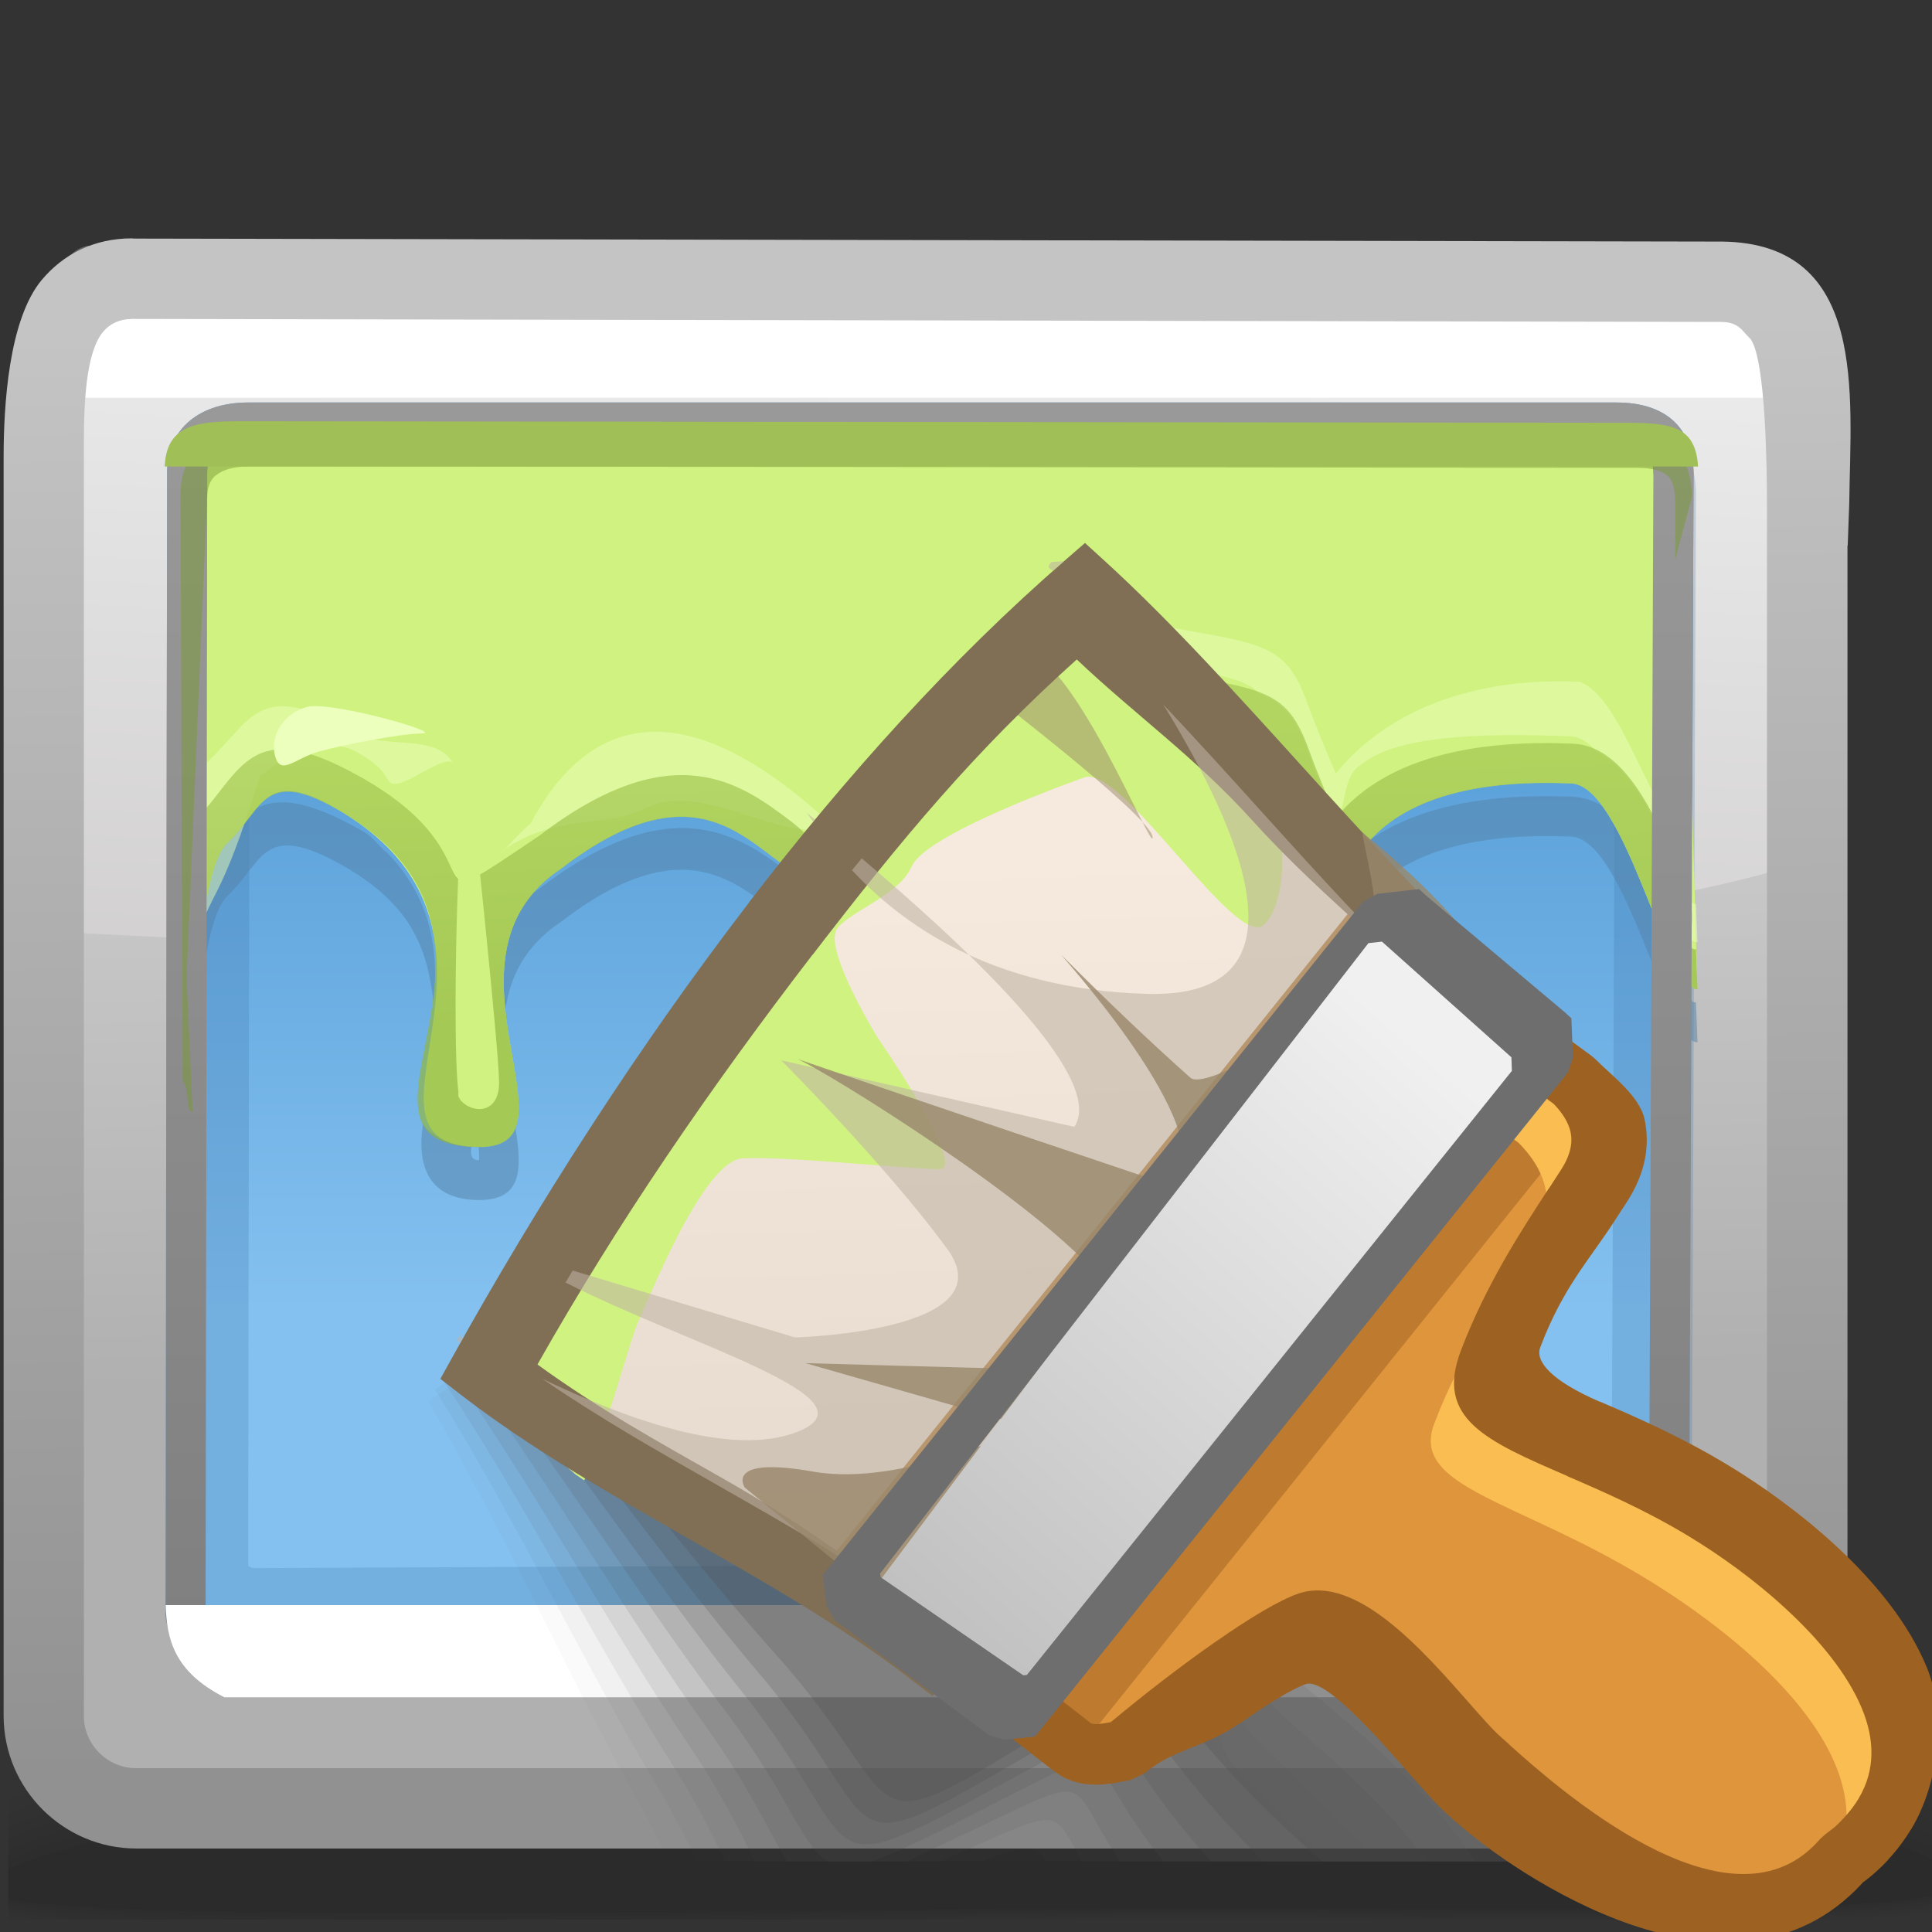 <?xml version="1.0" encoding="UTF-8" standalone="no"?>
<!-- Creator: CorelDRAW -->

<svg
   xmlns:dc="http://purl.org/dc/elements/1.1/"
   xmlns:cc="http://creativecommons.org/ns#"
   xmlns:rdf="http://www.w3.org/1999/02/22-rdf-syntax-ns#"
   xmlns:svg="http://www.w3.org/2000/svg"
   xmlns="http://www.w3.org/2000/svg"
   xmlns:xlink="http://www.w3.org/1999/xlink"
   xmlns:sodipodi="http://sodipodi.sourceforge.net/DTD/sodipodi-0.dtd"
   xmlns:inkscape="http://www.inkscape.org/namespaces/inkscape"
   xml:space="preserve"
   width="24px"
   height="24px"
   style="shape-rendering:geometricPrecision; text-rendering:geometricPrecision; image-rendering:optimizeQuality; fill-rule:evenodd; clip-rule:evenodd"
   viewBox="0 0 24 24"
   id="svg2"
   version="1.1"
   inkscape:version="0.48.1 r9760"
   sodipodi:docname="preferences-desktop-theme.svg"><rect x="0" y="0" width="24" height="24" fill="#333333" stroke="none"/><sodipodi:namedview
   pagecolor="#ffffff"
   bordercolor="#666666"
   borderopacity="1"
   objecttolerance="10"
   gridtolerance="10"
   guidetolerance="10"
   inkscape:pageopacity="0"
   inkscape:pageshadow="2"
   inkscape:window-width="646"
   inkscape:window-height="480"
   id="namedview152"
   showgrid="false"
   inkscape:zoom="11.083333"
   inkscape:cx="12"
   inkscape:cy="12"
   inkscape:window-x="0"
   inkscape:window-y="24"
   inkscape:window-maximized="0"
   inkscape:current-layer="svg2" />
 <defs
   id="defs4">
  <style
   type="text/css"
   id="style6">
   
    .fil14 {fill:none}
    .fil26 {fill:#A0BF56}
    .fil38 {fill:#B07129}
    .fil20 {fill:#D0F280}
    .fil44 {fill:#DE953C}
    .fil24 {fill:#ECFFBD}
    .fil46 {fill:#FABD52}
    .fil16 {fill:white}
    .fil40 {fill:#806F54;fill-rule:nonzero}
    .fil47 {fill:#9D6222;fill-rule:nonzero}
    .fil49 {fill:#6E6E6E;fill-rule:nonzero}
    .fil0 {fill:black;fill-opacity:0}
    .fil27 {fill:#4C4C4C;fill-opacity:0}
    .fil1 {fill:black;fill-opacity:0.004}
    .fil2 {fill:black;fill-opacity:0.008}
    .fil3 {fill:black;fill-opacity:0.016}
    .fil4 {fill:black;fill-opacity:0.02}
    .fil5 {fill:black;fill-opacity:0.024}
    .fil28 {fill:#4C4C4C;fill-opacity:0.024}
    .fil6 {fill:black;fill-opacity:0.027}
    .fil7 {fill:black;fill-opacity:0.031}
    .fil8 {fill:black;fill-opacity:0.035}
    .fil9 {fill:black;fill-opacity:0.043}
    .fil29 {fill:#4C4C4C;fill-opacity:0.047}
    .fil30 {fill:#4C4C4C;fill-opacity:0.075}
    .fil31 {fill:#4C4C4C;fill-opacity:0.098}
    .fil32 {fill:#4C4C4C;fill-opacity:0.122}
    .fil33 {fill:#4C4C4C;fill-opacity:0.145}
    .fil34 {fill:#4C4C4C;fill-opacity:0.173}
    .fil35 {fill:#4C4C4C;fill-opacity:0.196}
    .fil18 {fill:#396DA6;fill-opacity:0.22}
    .fil36 {fill:#4C4C4C;fill-opacity:0.22}
    .fil10 {fill:#A4A5A7;fill-opacity:0.439}
    .fil25 {fill:#7A9A35;fill-opacity:0.502}
    .fil39 {fill:#99876A;fill-opacity:0.502}
    .fil45 {fill:#9D6222;fill-opacity:0.502}
    .fil21 {fill:#EBFFBA;fill-opacity:0.502}
    .fil19 {fill:#5481A8;fill-rule:nonzero;fill-opacity:0.502}
    .fil41 {fill:#BFB2A4;fill-opacity:0.561}
    .fil42 {fill:#99876A;fill-opacity:0.8}
    .fil23 {fill:url(#id0)}
    .fil13 {fill:url(#id1)}
    .fil48 {fill:url(#id2)}
    .fil37 {fill:url(#id3)}
    .fil43 {fill:url(#id4)}
    .fil15 {fill:url(#id5)}
    .fil12 {fill:url(#id6)}
    .fil11 {fill:url(#id7)}
    .fil17 {fill:url(#id8);fill-rule:nonzero}
    .fil22 {fill:url(#id9);fill-rule:nonzero;fill-opacity:0.678}
   
  </style>
  <linearGradient
   id="id0"
   gradientUnits="userSpaceOnUse"
   x1="11.546"
   y1="20.731"
   x2="11.546"
   y2="5.16">
   <stop
   offset="0"
   style="stop-color:#7F7F7F"
   id="stop9" />
   <stop
   offset="1"
   style="stop-color:#999999"
   id="stop11" />
  </linearGradient>
  <linearGradient
   id="id1"
   gradientUnits="userSpaceOnUse"
   x1="11.642"
   y1="3.704"
   x2="11.201"
   y2="12.627">
   <stop
   offset="0"
   style="stop-color:#EDEDED"
   id="stop14" />
   <stop
   offset="1"
   style="stop-color:#D1CFCF"
   id="stop16" />
  </linearGradient>
  <linearGradient
   id="id2"
   gradientUnits="userSpaceOnUse"
   x1="12.599"
   y1="21.504"
   x2="19.019"
   y2="14.201">
   <stop
   offset="0"
   style="stop-color:#BFBFBF"
   id="stop19" />
   <stop
   offset="1"
   style="stop-color:#F0F0F0"
   id="stop21" />
  </linearGradient>
  <linearGradient
   id="id3"
   gradientUnits="userSpaceOnUse"
   x1="11.913"
   y1="10.666"
   x2="12.182"
   y2="19.816">
   <stop
   offset="0"
   style="stop-color:#F5EADD"
   id="stop24" />
   <stop
   offset="1"
   style="stop-color:#E4D9CC"
   id="stop26" />
  </linearGradient>
  <linearGradient
   id="id4"
   gradientUnits="userSpaceOnUse"
   x1="17.143"
   y1="15.664"
   x2="21.756"
   y2="24.643">
   <stop
   offset="0"
   style="stop-color:#A0C646"
   id="stop29" />
   <stop
   offset="1"
   style="stop-color:#83B029"
   id="stop31" />
  </linearGradient>
  <linearGradient
   id="id5"
   gradientUnits="userSpaceOnUse"
   x1="11.547"
   y1="9.609"
   x2="11.547"
   y2="16.282">
   <stop
   offset="0"
   style="stop-color:#5CA2DA"
   id="stop34" />
   <stop
   offset="1"
   style="stop-color:#84C1F0"
   id="stop36" />
  </linearGradient>
  <linearGradient
   id="id6"
   gradientUnits="userSpaceOnUse"
   x1="11.512"
   y1="17.11"
   x2="11.404"
   y2="9.81">
   <stop
   offset="0"
   style="stop-color:#B0B0B0"
   id="stop39" />
   <stop
   offset="1"
   style="stop-color:#CCCCCC"
   id="stop41" />
  </linearGradient>
  <linearGradient
   id="id7"
   gradientUnits="userSpaceOnUse"
   xlink:href="#id6"
   x1="11.68"
   y1="16.461"
   x2="11.582"
   y2="9.315">
  </linearGradient>
  <linearGradient
   id="id8"
   gradientUnits="userSpaceOnUse"
   x1="11.726"
   y1="21.879"
   x2="11.52"
   y2="4.045">
   <stop
   offset="0"
   style="stop-color:#919191"
   id="stop45" />
   <stop
   offset="1"
   style="stop-color:#C4C4C4"
   id="stop47" />
  </linearGradient>
  <linearGradient
   id="id9"
   gradientUnits="userSpaceOnUse"
   x1="6.015"
   y1="12.786"
   x2="5.898"
   y2="9.274">
   <stop
   offset="0"
   style="stop-color:#8FB53F"
   id="stop50" />
   <stop
   offset="1"
   style="stop-color:#A4C752"
   id="stop52" />
  </linearGradient>
 </defs>
 <g
   id="Слой_x0020_1">
  <g
   id="_110299328">
   <path
   id="_110297120"
   class="fil0"
   d="M11.467 20.349c7.805,-0.294 11.296,0.324 12.813,1.184l0 2.282c-0.071,0.013 -0.144,0.024 -0.22,0.035l-23.958 0 0 -2.051c1.484,-0.634 4.645,-1.197 11.365,-1.45z" />
   <g
   id="g58">
    <path
   id="_110296184"
   class="fil1"
   d="M11.495 20.526c7.813,-0.283 11.31,0.371 12.785,1.241l0 2.008c-0.155,0.029 -0.327,0.054 -0.514,0.076l-23.664 0 0 -1.853c1.44,-0.643 4.585,-1.225 11.393,-1.472z" />
    <path
   id="_110324576"
   class="fil2"
   d="M11.522 20.703c7.8,-0.272 11.324,0.417 12.758,1.289l0 1.742c-0.247,0.05 -0.543,0.088 -0.883,0.116l-23.295 0 0 -1.661c1.402,-0.648 4.545,-1.247 11.421,-1.486z" />
    <path
   id="_110318168"
   class="fil3"
   d="M11.55 20.88c7.761,-0.257 11.341,0.461 12.73,1.328l0 1.487c-0.355,0.077 -0.826,0.125 -1.396,0.155l-6.794 0c-0.635,-0.004 -1.288,-0.005 -1.952,0l-13.978 0 -0.058 -0.009 0 -1.469c1.369,-0.649 4.532,-1.263 11.448,-1.492z" />
    <path
   id="_110300480"
   class="fil4"
   d="M11.577 21.057c7.698,-0.242 11.365,0.503 12.702,1.356l0 1.243c-0.514,0.119 -1.324,0.173 -2.351,0.194l-3.071 0c-1.948,-0.019 -4.211,-0.051 -6.547,0l-11.809 0c-0.145,-0.017 -0.279,-0.035 -0.4,-0.055l0 -1.251c1.339,-0.643 4.549,-1.27 11.476,-1.487z" />
    <path
   id="_110317232"
   class="fil5"
   d="M11.605 21.234c7.61,-0.224 11.403,0.541 12.675,1.372l0 1.012c-1.603,0.403 -6.798,0.086 -12.301,0.212l-0.88 0.02 -10.13 0c-0.339,-0.027 -0.63,-0.06 -0.867,-0.1l0 -1.046c1.309,-0.632 4.6,-1.267 11.503,-1.47z" />
    <path
   id="_110297936"
   class="fil6"
   d="M11.632 21.411c7.501,-0.204 11.466,0.576 12.648,1.377l0 0.791c-1.44,0.402 -6.722,0.109 -12.291,0.223 -0.835,0.017 -1.66,0.033 -2.464,0.048l-7.835 0c-0.672,-0.031 -1.212,-0.077 -1.589,-0.142l0 -0.856c1.274,-0.616 4.687,-1.255 11.531,-1.441z" />
    <path
   id="_110317904"
   class="fil7"
   d="M11.66 21.589c7.376,-0.183 11.567,0.609 12.619,1.371l0 0.583c-1.238,0.398 -6.629,0.131 -12.279,0.232 -1.815,0.032 -3.589,0.062 -5.202,0.076l-3.433 0c-1.499,-0.02 -2.652,-0.074 -3.264,-0.183l0 -0.68c1.224,-0.593 4.807,-1.232 11.559,-1.399z" />
    <path
   id="_110299520"
   class="fil8"
   d="M11.688 21.766c7.264,-0.159 11.751,0.645 12.592,1.361l0 0.375c-0.955,0.395 -6.495,0.157 -12.268,0.243 -5.412,0.081 -10.512,0.14 -11.91,-0.117l0 -0.518c1.151,-0.564 4.958,-1.2 11.586,-1.345z" />
    <path
   id="_110310080"
   class="fil9"
   d="M11.715 21.943c7.263,-0.136 12.181,0.707 12.565,1.372l0 0.131c-0.418,0.412 -6.233,0.198 -12.258,0.272 -5.49,0.067 -10.715,0.111 -11.921,-0.124l0 -0.37c1.036,-0.53 5.135,-1.159 11.614,-1.28z" />
   </g>
  </g>
  <path
   class="fil10"
   d="M0.593 3.535c0.164,-0.18 0.252,-0.45 0.516,-0.485l0.181 0.398 -0.777 0.965 0.08 -0.877z"
   id="path69" />
  <path
   class="fil11"
   d="M1.687 3.126l19.887 0c0.608,0 1.107,0.52 1.107,1.148l0 17.227c0,0.63 -0.499,1.149 -1.107,1.149 -7.287,0 -7.457,0 -19.887,0 -0.607,0 -1.106,-0.517 -1.106,-1.149l0 -17.227c0,-0.632 0.498,-1.148 1.106,-1.148z"
   id="path71" />
  <path
   class="fil12"
   d="M1.654 4.495l19.608 0c0.632,0 1.149,0.521 1.149,1.148l0 15.632c0,0.628 -0.518,1.149 -1.149,1.149 -7.565,0 -6.704,0 -19.608,0 -0.63,0 -1.149,-0.517 -1.149,-1.149l0 -15.632c0,-0.632 0.517,-1.148 1.149,-1.148z"
   id="path73" />
  <path
   class="fil13"
   d="M22.375 10.722c-5.065,1.561 -16.1,1.151 -21.906,0.842l0 -6.368c0,-0.632 0.517,-1.149 1.148,-1.149l19.609 0c0.632,0 1.149,0.521 1.149,1.149l0 5.525z"
   id="path75" />
  <path
   class="fil14"
   d="M1.965 21.02l-0.123 0.135m20.44 -0.015l-0.138 -0.122"
   id="path77" />
  <path
   class="fil15"
   d="M2.076 5.874l-0.02 14.193c0.037,0.476 0.638,0.823 1.068,0.821l16.931 -0.079c0.621,-0.017 0.905,-0.434 0.926,-0.98l0.057 -13.939c0,-0.575 -0.343,-0.89 -0.961,-0.89l-16.996 0c-0.571,0 -1.005,0.301 -1.005,0.873z"
   id="path79" />
  <polygon
   class="fil16"
   points="0.833,3.897 22.559,3.897 22.559,4.941 0.833,4.941 "
   id="polygon81" />
  <path
   class="fil17"
   d="M22.95 6.777l0 14.537c0,0.453 -0.186,0.866 -0.485,1.164 -0.298,0.298 -0.711,0.485 -1.164,0.485l-19.608 0c-0.453,0 -0.866,-0.186 -1.164,-0.484 -0.298,-0.298 -0.484,-0.711 -0.484,-1.165l0 -15.632c0,-0.644 0.062,-1.712 0.474,-2.205 0.265,-0.316 0.643,-0.516 1.121,-0.516l0.01 0.002 0.061 0.001 19.648 0.037 0.004 0 0.028 0 0.002 0c1.813,0.022 1.595,1.898 1.579,3.252l-0.019 0.523zm-1 14.537l0 -15.037c0,-0.441 -0.014,-1.793 -0.202,-2.064 -0.109,-0.099 -0.139,-0.212 -0.37,-0.214l-0.026 -0 -19.654 -0.037 -0.01 0 -0.051 -0.001 0 0.002c-0.155,0 -0.274,0.061 -0.355,0.157 -0.254,0.304 -0.24,1.13 -0.24,1.564l0 15.632c0,0.178 0.073,0.34 0.191,0.458 0.118,0.118 0.28,0.191 0.458,0.191l19.608 0c0.177,0 0.34,-0.074 0.457,-0.192 0.118,-0.118 0.192,-0.281 0.192,-0.458z"
   id="path83" />
  <path
   class="fil18"
   d="M2.106 6.119l-0.02 14.071c0.037,0.476 0.638,0.823 1.068,0.821l16.931 -0.079c0.621,-0.017 0.905,-0.434 0.926,-0.98l0.057 -13.817c0,-0.575 -0.343,-0.89 -0.961,-0.89l-16.996 0c-0.571,0 -1.005,0.301 -1.005,0.873zm0.996 0.127l-0.019 13.207c0.028,0.016 0.053,0.026 0.07,0.027l16.862 -0.079 0 -0.008 0 0.523 0.057 -13.675 -16.96 0 0 0.004 -0.001 0 -0.009 0zm16.923 13.733c-0.008,0.01 -0.012,0.015 -0.002,0.003l0.002 -0.003zm0.047 -13.84l0 -0.003 -0.004 0 0.004 0.003zm0.064 0.062l0.005 0.005 0.001 -0.001 -0.006 -0.003z"
   id="path85" />
  <path
   class="fil14"
   d="M0.871 21.047l-0.131 0.142m21.645 -0.015l-0.146 -0.129"
   id="path87" />
  <path
   class="fil14"
   d="M1.224 21.174l-0.129 0.14m21.304 -0.015l-0.144 -0.127"
   id="path89" />
  <path
   class="fil19"
   d="M3.191 10.039c0.268,-0.137 0.631,-0.1 1.295,0.274 0.181,0.102 0.183,0.172 0.327,0.283 0.573,0.594 0.633,1.265 0.574,1.867 -0.072,-0.611 -0.226,-1.203 -1.134,-1.714 -0.997,-0.561 -0.973,-0.048 -1.429,0.382 -0.457,0.43 -0.435,3.455 -0.596,3.878l0.005 -0.671c0.156,-0.467 0.139,-3.439 0.591,-3.865 0.16,-0.151 0.261,-0.312 0.368,-0.433zm3.435 1.052l0.071 -0.05c1.675,-1.282 2.518,-0.644 3.141,-0.171 0.132,0.101 0.21,0.201 0.225,0.192 0.24,-0.15 0.602,-0.294 1.032,-0.465 0.447,-0.177 0.976,-0.389 1.489,-0.657l0.001 0.002c0.115,-0.06 0.251,-0.189 0.385,-0.323 0.17,-0.127 0.33,-0.297 0.484,-0.451 0.221,-0.166 0.46,-0.265 0.758,-0.209l0 -0.001 0.509 0.093 0 0.001c0.461,0.082 0.767,0.136 0.987,0.232 0.04,0.062 0.074,0.135 0.107,0.227 0.187,0.528 0.653,1.529 0.796,1.97 0.055,0.169 -0.096,-0.507 0.435,-1.067 0.499,-0.335 1.277,-0.569 2.492,-0.516 0.132,0.006 0.252,0.046 0.364,0.113 0.446,0.605 0.811,2.015 1.103,2.246 -0.013,0.122 -0.019,0.198 0.063,0.195l0.019 0.496c-0.38,0.015 -0.895,-2.526 -1.568,-2.555 -3.323,-0.143 -2.815,2.036 -2.908,1.746 -0.143,-0.441 -0.608,-1.442 -0.796,-1.971 -0.187,-0.529 -0.422,-0.481 -1.686,-0.721 -0.424,-0.081 -0.829,0.676 -1.325,0.936 -0.982,0.515 -2.06,0.835 -2.49,1.102 -0.735,0.459 -1.169,-1.709 -3.343,-0.035 -0.452,0.3 -0.637,0.689 -0.693,1.098 -0.053,-0.502 -0.02,-1.031 0.349,-1.458zm-0.223 2.921c0.084,0.523 0.082,0.898 -0.456,0.895 -0.614,-0.003 -0.778,-0.412 -0.69,-0.956 0.059,0.146 0.348,0.275 0.597,0.294l-0.002 0.062c0,0.063 0.021,0.105 0.096,0.105 0.003,0 0.004,-0.014 0.004,-0.033 0,-0.038 -0.002,-0.082 -0.007,-0.129l0.001 0c0.261,0.002 0.396,-0.086 0.456,-0.237zm-0.667 -0.83c-0.024,0.164 -0.043,0.312 -0.043,0.429 0,0.063 0.181,0.142 0.256,0.142 0.003,0 0.004,-0.014 0.004,-0.033 0.001,-0.125 -0.185,-0.339 -0.217,-0.537z"
   id="path91" />
  <path
   class="fil20"
   d="M2.227 14.35c0.161,-0.423 0.139,-3.448 0.596,-3.878 0.456,-0.431 0.451,-0.978 1.429,-0.383 2.54,1.546 -0.114,4.147 1.696,4.158 1.342,0.009 -0.657,-2.341 1.022,-3.457 2.173,-1.674 2.608,0.494 3.343,0.035 0.43,-0.268 1.508,-0.587 2.49,-1.102 0.497,-0.261 0.901,-1.017 1.325,-0.937 1.264,0.24 1.498,0.192 1.686,0.721 0.187,0.528 0.653,1.529 0.796,1.97 0.094,0.289 -0.414,-1.889 2.908,-1.746 0.673,0.029 1.187,2.57 1.568,2.555l-0.17 -5.952c0,-0.477 -0.278,-0.738 -0.778,-0.738l-17.042 -0.015c-0.467,-0.001 -0.813,0.25 -0.813,0.724l-0.056 8.043z"
   id="path93" />
  <path
   class="fil21"
   d="M2.227 13.765l0.004 -0.012c0.027,-3.911 0.087,-1.909 0.19,-2.006 0.204,-0.726 0.295,-0.449 0.809,-2.108 0.282,-0.227 0.812,-0.517 1.198,-0.299 0.386,0.218 0.332,0.306 0.423,0.385 0.153,0.092 0.648,-0.356 0.774,-0.248 -0.211,-0.37 -0.835,-0.168 -1.179,-0.362 -1.167,-0.658 -1.28,-0.252 -1.775,0.258l-0.001 -0.001 -0.16 0.162c0,1.167 -0.275,2.899 -0.283,4.23zm3.945 -3.143l0.018 -0.014c0.677,-0.521 1.34,-0.312 1.813,-0.56 0.738,-0.386 1.814,0.501 2.309,0.193 0.094,-0.059 0.238,-0.101 0.415,-0.135 -0.134,0.055 -0.257,0.108 -0.368,0.16l-0.051 -0.039c-0.976,-0.91 -2.635,-2.023 -3.716,0.001 -0.067,0.052 -0.187,0.173 -0.328,0.332l-0.093 0.063zm6.747 -0.969c0.077,-0.032 0.152,-0.067 0.225,-0.105 0.151,-0.079 0.262,-0.242 0.355,-0.428 -0.184,0.18 -0.374,0.392 -0.58,0.533zm0.963 -1.333c0.069,-0.088 0.149,-0.136 0.247,-0.118 0.945,0.179 1.314,0.199 1.519,0.417 0.309,0.12 0.455,0.307 0.603,0.726 0.078,0.22 0.209,0.531 0.343,0.848 0.148,-0.187 0.067,-0.559 0.336,-0.709 0.41,-0.329 1.39,-0.387 2.589,-0.336 0.106,0.005 0.211,0.073 0.31,0.185 0.505,0.248 0.83,1.056 1.115,1.766 0.089,0.223 0.061,0.434 0.056,0.568 0.03,0.025 0.059,0.038 0.087,0.037l-0.018 -0.475c-0.158,0.006 0.026,-0.337 -0.125,-0.713 -0.531,-0.677 -0.827,-1.867 -1.322,-2.047 -1.682,-0.073 -2.606,0.609 -3.028,1.141 -0.134,-0.317 -0.265,-0.628 -0.343,-0.848 -0.251,-0.709 -0.494,-0.753 -1.534,-0.936l-0.509 -0.093 0 0.001c-0.374,-0.069 -0.452,0.353 -0.628,0.712 0.095,-0.058 0.194,-0.102 0.301,-0.125zm-1.712 1.185c-0.136,0.062 -0.275,0.12 -0.444,0.187 -0.065,0.026 -0.131,0.057 -0.198,0.092 0.207,-0.085 0.424,-0.178 0.642,-0.279z"
   id="path95" />
  <path
   class="fil22"
   d="M2.254 10.515c0.067,-0.177 0.147,-0.317 0.242,-0.407l-0.001 -0.001c0.076,-0.072 0.143,-0.158 0.204,-0.237 0.395,-0.513 0.658,-0.851 1.786,-0.215 1.848,1.042 0.488,1.888 2.212,0.728 1.675,-1.282 2.518,-0.643 3.141,-0.171 0.132,0.101 0.21,0.201 0.225,0.192 0.24,-0.149 0.602,-0.294 1.032,-0.465 0.447,-0.177 0.976,-0.389 1.489,-0.657l0.001 0.001c0.133,-0.07 0.295,-0.233 0.448,-0.387 0.351,-0.355 0.684,-0.688 1.179,-0.596l0 -0.001 0.509 0.092 0 0.001c1.048,0.185 1.293,0.229 1.548,0.948 0.076,0.213 0.201,0.512 0.33,0.816 0.431,-0.526 1.276,-0.99 2.939,-0.918 0.691,0.029 1.086,1.012 1.424,1.855 0.148,0.369 -0.065,0.707 0.106,0.7l0.019 0.496c-0.38,0.015 -0.895,-2.526 -1.568,-2.555 -3.323,-0.143 -2.815,2.035 -2.908,1.746 -0.143,-0.441 -0.608,-1.442 -0.796,-1.97 -0.187,-0.529 -0.422,-0.481 -1.686,-0.721 -0.424,-0.081 -0.829,0.676 -1.325,0.937 -0.982,0.515 -2.06,0.834 -2.49,1.102 -0.735,0.459 -1.169,-1.709 -3.343,-0.035 -1.679,1.115 0.319,3.464 -1.022,3.457 -2.018,-0.011 0.923,-2.611 -1.696,-4.158 -0.985,-0.582 -0.973,-0.048 -1.429,0.383 -0.457,0.43 -0.435,3.455 -0.596,3.877l0.027 -3.834zm3.483 2.666c-0.024,0.164 -0.043,0.312 -0.043,0.429 0,0.063 0.181,0.142 0.256,0.142 0.003,0 0.004,-0.014 0.004,-0.033 0.001,-0.125 -0.185,-0.339 -0.217,-0.537z"
   id="path97" />
  <path
   class="fil23"
   d="M2.076 5.874l-0.02 14.193c0.037,0.476 0.638,0.823 1.068,0.821l16.931 -0.079c0.621,-0.017 0.905,-0.434 0.926,-0.98l0.057 -13.939c0,-0.575 -0.343,-0.89 -0.961,-0.89l-16.996 0c-0.571,0 -1.005,0.301 -1.005,0.873zm0.498 0l-0.02 14.154c0.005,0.065 0.066,0.137 0.149,0.201 0.13,0.1 0.292,0.161 0.419,0.161l16.919 -0.079c0.15,-0.004 0.253,-0.045 0.315,-0.11 0.079,-0.084 0.12,-0.222 0.126,-0.389l0.057 -13.921 -0.002 0c0,-0.142 -0.03,-0.241 -0.088,-0.295l0.001 -0.001c-0.069,-0.063 -0.195,-0.096 -0.374,-0.096l-16.996 0 0 0.002 -0.001 0c-0.173,0 -0.314,0.037 -0.402,0.109 -0.063,0.052 -0.102,0.14 -0.102,0.263l0 0.001 -0.002 0z"
   id="path99" />
  <path
   class="fil16"
   d="M2.058 19.939c6.655,0 12.272,0 18.927,0 -0.16,0.496 -0.168,0.916 -0.937,1.145 -6.099,0 -11.162,0 -17.261,0 -0.626,-0.318 -0.716,-0.725 -0.729,-1.145z"
   id="path101" />
  <path
   class="fil24"
   d="M3.956 9.337c0.285,-0.078 0.996,-0.222 1.286,-0.226 0.29,-0.004 -1.145,-0.408 -1.43,-0.329 -0.285,0.079 -0.462,0.351 -0.395,0.608 0.067,0.257 0.254,0.026 0.54,-0.052z"
   id="path103" />
  <path
   class="fil25"
   d="M20.16 5.336l-0.027 0 -16.967 -0.018 -0.025 0c-0.516,0.009 -0.9,0.293 -0.899,0.824l0.027 7.279c0.099,0.151 0.027,0.384 0.124,0.389l-0.075 -1.67 0.254 -5.96 0.002 0 0 -0.001c0,-0.127 0.039,-0.218 0.104,-0.272l0.002 0c0.087,-0.073 0.226,-0.112 0.395,-0.112l0.001 0 0 -0.002 17.272 0.019c0.175,0 0.302,0.036 0.372,0.103l0 -0.001c0.057,0.056 0.088,0.158 0.088,0.302l0.002 0 0.001 0.733 0.206 -0.773c0,-0.534 -0.306,-0.829 -0.857,-0.84z"
   id="path105" />
  <path
   class="fil26"
   d="M21.094 5.795l-19.048 0c0.021,-0.535 0.428,-0.562 0.967,-0.562l17.158 0.019c0.566,0.001 0.892,0.026 0.923,0.544z"
   id="path107" />
  <path
   class="fil20"
   d="M5.863 9.884c-0.16,-1.224 -0.283,3.62 -0.142,3.784 0.142,0.164 0.479,0.182 0.479,-0.22 0,-0.402 -0.338,-3.564 -0.338,-3.564z"
   id="path109" />
  <g
   id="_110319008">
   <path
   id="_110297264"
   class="fil27"
   d="M5.237 17.557c0.951,1.738 1.696,3.57 2.485,5.067 0.094,0.178 0.174,0.344 0.245,0.5l7.879 0 -0.185 -0.192 0.001 -0.001c-0.506,-0.524 -0.82,-0.85 -0.594,-1.118 0.537,-0.641 1.25,-1.205 1.741,-1.593 0.284,-0.225 0.502,-0.398 0.599,-0.537l0.015 -0.01 0.141 -0.09 -0.063 -0.156 -0.355 -0.876 0.036 -0.022 -0.075 -0.162 -0.29 -0.631 -0.183 -0.452 -0.079 -0.197 -0.029 0.018 -0.292 -0.633 -0.084 -0.183 -0.16 0.101 -0.803 -1.743 0 0 -1.209 -2.625 -3.233 2.048 0.053 -0.105 -0.545 0.417 -5.018 3.178z" />
   <g
   id="g113">
    <path
   id="_110297096"
   class="fil28"
   d="M5.321 17.41c0.995,1.707 1.787,3.512 2.613,4.982 0.153,0.271 0.273,0.514 0.372,0.732l8.177 0c-0.222,-0.241 -0.436,-0.452 -0.627,-0.64 0,-0.001 0,-0.001 0.001,-0.001 -0.519,-0.509 -0.84,-0.825 -0.623,-1.099 0.518,-0.653 1.213,-1.235 1.692,-1.635 0.277,-0.232 0.49,-0.41 0.582,-0.552 0.005,-0.003 0.01,-0.007 0.015,-0.01 0.046,-0.031 0.092,-0.062 0.138,-0.094 -0.023,-0.052 -0.045,-0.103 -0.067,-0.155 -0.126,-0.288 -0.252,-0.576 -0.377,-0.864 0.011,-0.008 0.023,-0.016 0.034,-0.023 -0.026,-0.053 -0.052,-0.107 -0.078,-0.159 -0.102,-0.207 -0.204,-0.414 -0.306,-0.621 -0.065,-0.148 -0.13,-0.297 -0.195,-0.446 -0.028,-0.064 -0.057,-0.129 -0.085,-0.193 -0.009,0.006 -0.018,0.012 -0.028,0.019 -0.102,-0.208 -0.205,-0.416 -0.307,-0.623 -0.029,-0.061 -0.059,-0.12 -0.088,-0.18 -0.053,0.035 -0.105,0.07 -0.157,0.105 -0.283,-0.572 -0.565,-1.144 -0.847,-1.715 0,0 0,0 0,0 -0.425,-0.861 -0.85,-1.723 -1.276,-2.584 -1.056,0.709 -2.111,1.418 -3.167,2.129 0.016,-0.036 0.033,-0.071 0.05,-0.107 -0.178,0.143 -0.355,0.287 -0.531,0.43 -1.639,1.101 -3.277,2.202 -4.915,3.303z" />
    <path
   id="_110320232"
   class="fil29"
   d="M5.405 17.263c1.039,1.675 1.878,3.455 2.742,4.899 0.223,0.372 0.383,0.693 0.507,0.962l8.462 0c-0.373,-0.442 -0.749,-0.793 -1.065,-1.087 0,-0.001 0,-0.001 0,-0.001 -0.531,-0.493 -0.86,-0.799 -0.651,-1.079 0.498,-0.665 1.176,-1.264 1.643,-1.677 0.27,-0.239 0.477,-0.423 0.566,-0.566 0.005,-0.004 0.01,-0.007 0.015,-0.01 0.045,-0.033 0.09,-0.066 0.135,-0.098 -0.025,-0.051 -0.048,-0.102 -0.072,-0.152 -0.134,-0.284 -0.266,-0.568 -0.4,-0.852 0.012,-0.008 0.023,-0.017 0.034,-0.024 -0.028,-0.052 -0.055,-0.105 -0.082,-0.157 -0.108,-0.204 -0.215,-0.407 -0.323,-0.61 -0.069,-0.147 -0.137,-0.294 -0.206,-0.439 -0.03,-0.063 -0.061,-0.127 -0.09,-0.191 -0.009,0.006 -0.018,0.013 -0.027,0.02 -0.108,-0.205 -0.216,-0.409 -0.324,-0.614 -0.031,-0.059 -0.062,-0.118 -0.094,-0.177 -0.051,0.036 -0.102,0.073 -0.153,0.109 -0.298,-0.563 -0.595,-1.125 -0.892,-1.687 0,0 0,0 0,0 -0.447,-0.848 -0.895,-1.695 -1.343,-2.542 -1.033,0.736 -2.067,1.472 -3.101,2.209 0.015,-0.036 0.031,-0.072 0.047,-0.108 -0.173,0.148 -0.346,0.295 -0.519,0.444 -1.604,1.143 -3.208,2.285 -4.812,3.428z" />
    <path
   id="_110323640"
   class="fil30"
   d="M5.487 17.116c1.083,1.644 1.969,3.396 2.871,4.814 0.309,0.486 0.504,0.882 0.651,1.193l3.192 0c0.526,-0.209 0.659,-0.219 0.798,0l4.729 0c-0.102,-0.134 -0.203,-0.26 -0.303,-0.377 -0.413,-0.481 -0.834,-0.85 -1.182,-1.157 0,-0.001 0,-0.001 0.001,-0.001 -0.544,-0.477 -0.88,-0.775 -0.679,-1.059 0.479,-0.678 1.139,-1.295 1.594,-1.719 0.263,-0.246 0.465,-0.435 0.549,-0.581 0.005,-0.004 0.009,-0.008 0.014,-0.011 0.044,-0.034 0.088,-0.067 0.132,-0.101 -0.026,-0.05 -0.051,-0.101 -0.076,-0.15 -0.141,-0.279 -0.282,-0.56 -0.422,-0.839 0.011,-0.009 0.022,-0.017 0.033,-0.025 -0.029,-0.052 -0.058,-0.103 -0.086,-0.154 -0.113,-0.201 -0.226,-0.401 -0.339,-0.601 -0.073,-0.145 -0.145,-0.289 -0.218,-0.433 -0.032,-0.062 -0.064,-0.126 -0.095,-0.188 -0.009,0.007 -0.018,0.013 -0.027,0.02 -0.113,-0.202 -0.226,-0.403 -0.34,-0.604 -0.033,-0.058 -0.065,-0.117 -0.098,-0.174 -0.05,0.038 -0.101,0.075 -0.15,0.113 -0.312,-0.553 -0.624,-1.107 -0.936,-1.66 0,0 0,0 0,0 -0.47,-0.833 -0.94,-1.667 -1.41,-2.5 -1.011,0.763 -2.023,1.526 -3.035,2.29 0.014,-0.037 0.029,-0.073 0.044,-0.109 -0.169,0.152 -0.337,0.304 -0.505,0.457 -1.57,1.184 -3.139,2.369 -4.709,3.553z" />
    <path
   id="_110306960"
   class="fil31"
   d="M5.571 16.969c1.127,1.613 2.059,3.339 3,4.73 0.417,0.618 0.64,1.091 0.809,1.425l2.298 0 0.607 -0.269c0.886,-0.391 0.835,-0.32 1.151,0.269l4.89 0c-0.218,-0.319 -0.454,-0.612 -0.677,-0.857 -0.426,-0.468 -0.856,-0.827 -1.212,-1.123 0,-0.001 0,-0.001 0.001,-0.001 -0.556,-0.462 -0.901,-0.75 -0.708,-1.039 0.46,-0.691 1.103,-1.324 1.545,-1.761 0.256,-0.253 0.453,-0.447 0.533,-0.594 0.005,-0.004 0.009,-0.008 0.014,-0.012 0.043,-0.035 0.086,-0.069 0.129,-0.104 -0.027,-0.05 -0.054,-0.099 -0.08,-0.148 -0.148,-0.275 -0.297,-0.55 -0.444,-0.826 0.01,-0.009 0.022,-0.018 0.033,-0.026 -0.031,-0.05 -0.061,-0.101 -0.091,-0.151 -0.118,-0.197 -0.237,-0.395 -0.355,-0.591 -0.077,-0.142 -0.153,-0.285 -0.229,-0.426 -0.034,-0.062 -0.067,-0.124 -0.1,-0.185 -0.009,0.007 -0.018,0.013 -0.026,0.021 -0.119,-0.198 -0.238,-0.396 -0.357,-0.593 -0.034,-0.057 -0.069,-0.115 -0.102,-0.171 -0.05,0.039 -0.099,0.078 -0.147,0.117 -0.327,-0.544 -0.654,-1.089 -0.98,-1.633 0,0 0,0 0,0 -0.493,-0.82 -0.985,-1.64 -1.477,-2.459 -0.99,0.79 -1.979,1.58 -2.968,2.37 0.013,-0.037 0.027,-0.074 0.041,-0.11 -0.164,0.156 -0.329,0.313 -0.493,0.47 -1.536,1.226 -3.07,2.452 -4.606,3.678z" />
    <path
   id="_110321888"
   class="fil32"
   d="M5.655 16.823c1.171,1.581 2.15,3.281 3.129,4.646 0.562,0.783 0.79,1.335 0.994,1.655l1.477 0c0.329,-0.15 0.744,-0.35 1.275,-0.602 1.008,-0.479 0.79,-0.311 1.341,0.537l0.043 0.065 4.994 0 -0.059 -0.096c-0.295,-0.47 -0.647,-0.903 -0.973,-1.242 -0.439,-0.457 -0.878,-0.803 -1.242,-1.09 0,-0.001 0,-0.001 0,-0.001 -0.568,-0.447 -0.921,-0.725 -0.735,-1.02 0.441,-0.703 1.066,-1.354 1.496,-1.802 0.249,-0.26 0.44,-0.46 0.516,-0.61 0.005,-0.004 0.009,-0.008 0.014,-0.011 0.043,-0.036 0.084,-0.073 0.127,-0.108 -0.029,-0.048 -0.056,-0.097 -0.084,-0.145 -0.156,-0.272 -0.312,-0.543 -0.467,-0.814 0.011,-0.009 0.021,-0.018 0.032,-0.027 -0.032,-0.05 -0.063,-0.099 -0.095,-0.149 -0.124,-0.194 -0.247,-0.387 -0.371,-0.581 -0.08,-0.141 -0.16,-0.28 -0.24,-0.42 -0.035,-0.061 -0.07,-0.122 -0.105,-0.183 -0.008,0.007 -0.016,0.014 -0.026,0.022 -0.124,-0.194 -0.248,-0.389 -0.372,-0.583 -0.036,-0.056 -0.071,-0.112 -0.108,-0.168 -0.048,0.04 -0.096,0.081 -0.143,0.121 -0.342,-0.535 -0.684,-1.07 -1.026,-1.605 0,0 0,0 0,0 -0.514,-0.806 -1.029,-1.612 -1.543,-2.418 -0.967,0.817 -1.935,1.633 -2.902,2.451 0.013,-0.037 0.026,-0.074 0.038,-0.111 -0.16,0.161 -0.32,0.322 -0.479,0.483 -1.502,1.268 -3.002,2.536 -4.504,3.804z" />
    <path
   id="_110298800"
   class="fil33"
   d="M5.739 16.676c1.215,1.549 2.241,3.224 3.258,4.562 0.805,1.061 0.964,1.699 1.286,1.886l0.537 0c0.379,-0.12 0.96,-0.43 1.953,-0.936 0.995,-0.507 0.782,-0.332 1.356,0.5 0.097,0.141 0.204,0.287 0.32,0.435l5.013 0c-0.105,-0.206 -0.224,-0.407 -0.353,-0.602 -0.308,-0.463 -0.673,-0.886 -1.007,-1.216 -0.452,-0.445 -0.901,-0.78 -1.272,-1.056 0,-0.001 0,-0.001 0,-0.001 -0.581,-0.432 -0.942,-0.7 -0.764,-1 0.421,-0.715 1.029,-1.383 1.447,-1.844 0.242,-0.266 0.428,-0.472 0.5,-0.624 0.004,-0.004 0.008,-0.008 0.013,-0.012 0.041,-0.037 0.083,-0.074 0.124,-0.111 -0.03,-0.048 -0.059,-0.095 -0.088,-0.143 -0.164,-0.267 -0.327,-0.534 -0.49,-0.801 0.01,-0.01 0.02,-0.018 0.031,-0.028 -0.034,-0.049 -0.066,-0.097 -0.099,-0.146 -0.129,-0.191 -0.258,-0.381 -0.387,-0.571 -0.085,-0.138 -0.169,-0.276 -0.252,-0.413 -0.037,-0.06 -0.074,-0.12 -0.11,-0.18 -0.008,0.007 -0.016,0.014 -0.025,0.022 -0.13,-0.191 -0.26,-0.382 -0.389,-0.573 -0.037,-0.055 -0.074,-0.11 -0.112,-0.166 -0.047,0.041 -0.094,0.084 -0.14,0.126 -0.357,-0.526 -0.713,-1.052 -1.07,-1.577 0,0 0,0 0,0 -0.537,-0.793 -1.074,-1.584 -1.61,-2.376 -0.945,0.844 -1.891,1.687 -2.836,2.532 0.011,-0.037 0.023,-0.075 0.035,-0.112 -0.156,0.166 -0.311,0.331 -0.467,0.496 -1.467,1.31 -2.933,2.62 -4.401,3.929z" />
    <path
   id="_110316104"
   class="fil34"
   d="M5.822 16.529c1.259,1.517 2.332,3.165 3.387,4.477 1.713,2.132 0.656,2.562 3.806,0.848 0.982,-0.534 0.774,-0.354 1.372,0.463 0.187,0.255 0.408,0.529 0.654,0.806l4.934 0c-0.144,-0.381 -0.36,-0.757 -0.608,-1.109 -0.321,-0.455 -0.698,-0.868 -1.042,-1.19 -0.464,-0.433 -0.924,-0.755 -1.304,-1.022 0,-0.001 0,-0.001 0.001,-0.001 -0.593,-0.416 -0.962,-0.675 -0.792,-0.98 0.403,-0.728 0.992,-1.414 1.398,-1.886 0.235,-0.274 0.416,-0.484 0.484,-0.639 0.005,-0.004 0.009,-0.008 0.013,-0.012 0.04,-0.038 0.08,-0.077 0.121,-0.115 -0.031,-0.047 -0.061,-0.094 -0.092,-0.141 -0.171,-0.263 -0.342,-0.526 -0.512,-0.789 0.01,-0.01 0.02,-0.019 0.03,-0.029 -0.034,-0.048 -0.069,-0.096 -0.103,-0.143 -0.134,-0.188 -0.269,-0.374 -0.403,-0.561 -0.089,-0.136 -0.176,-0.271 -0.264,-0.407 -0.039,-0.059 -0.077,-0.118 -0.115,-0.177 -0.008,0.008 -0.016,0.015 -0.024,0.023 -0.135,-0.188 -0.27,-0.375 -0.405,-0.563 -0.039,-0.054 -0.078,-0.109 -0.117,-0.162 -0.046,0.043 -0.092,0.085 -0.137,0.128 -0.371,-0.517 -0.742,-1.034 -1.114,-1.55 0,0 0,0 0,0 -0.56,-0.778 -1.119,-1.556 -1.677,-2.334 -0.924,0.871 -1.847,1.741 -2.77,2.612 0.01,-0.038 0.021,-0.076 0.032,-0.113 -0.151,0.17 -0.302,0.34 -0.453,0.51 -1.434,1.351 -2.865,2.703 -4.298,4.054z" />
    <path
   id="_110322440"
   class="fil35"
   d="M5.905 16.383c1.303,1.486 2.423,3.108 3.516,4.394 1.774,2.088 0.727,2.547 3.836,0.745 0.969,-0.563 0.765,-0.376 1.387,0.427 0.287,0.37 0.649,0.776 1.053,1.175l4.732 0 -0.011 -0.051c-0.126,-0.536 -0.427,-1.076 -0.793,-1.564 -0.334,-0.447 -0.723,-0.851 -1.077,-1.164 -0.477,-0.421 -0.945,-0.732 -1.333,-0.988 0,-0.001 0,-0.001 0,-0.001 -0.605,-0.4 -0.982,-0.65 -0.82,-0.96 0.383,-0.74 0.955,-1.443 1.349,-1.928 0.228,-0.28 0.403,-0.496 0.467,-0.653 0.004,-0.004 0.008,-0.008 0.012,-0.012 0.039,-0.04 0.078,-0.08 0.118,-0.118 -0.033,-0.046 -0.064,-0.093 -0.096,-0.139 -0.178,-0.259 -0.357,-0.517 -0.535,-0.776 0.01,-0.01 0.02,-0.02 0.03,-0.03 -0.036,-0.047 -0.072,-0.094 -0.108,-0.141 -0.14,-0.184 -0.279,-0.367 -0.42,-0.551 -0.092,-0.134 -0.184,-0.267 -0.275,-0.4 -0.041,-0.059 -0.081,-0.117 -0.12,-0.174 -0.008,0.008 -0.016,0.015 -0.024,0.024 -0.141,-0.185 -0.281,-0.369 -0.422,-0.553 -0.041,-0.053 -0.081,-0.106 -0.122,-0.159 -0.045,0.044 -0.089,0.088 -0.134,0.133 -0.386,-0.508 -0.772,-1.015 -1.159,-1.522 0,0 0,0 0,0 -0.582,-0.765 -1.164,-1.528 -1.745,-2.293 -0.901,0.898 -1.802,1.795 -2.703,2.693 0.009,-0.038 0.019,-0.076 0.029,-0.114 -0.147,0.174 -0.294,0.349 -0.441,0.523 -1.399,1.394 -2.796,2.786 -4.195,4.179z" />
   </g>
   <path
   id="_110315048"
   class="fil36"
   d="M5.988 16.237c1.346,1.454 2.515,3.05 3.645,4.31 1.836,2.046 0.798,2.535 3.866,0.643 0.957,-0.59 0.757,-0.398 1.402,0.39 0.399,0.487 0.938,1.037 1.526,1.544l4.372 0c-0.001,-0.19 -0.029,-0.382 -0.079,-0.575 -0.141,-0.533 -0.458,-1.068 -0.837,-1.546 -0.347,-0.439 -0.748,-0.834 -1.111,-1.138 -0.49,-0.409 -0.968,-0.708 -1.364,-0.955l0 -0.001c-0.618,-0.385 -1.002,-0.625 -0.849,-0.94 0.364,-0.752 0.919,-1.473 1.3,-1.97 0.221,-0.287 0.391,-0.509 0.451,-0.667l0.012 -0.013 0.115 -0.122 -0.1 -0.137 -0.557 -0.764 0.029 -0.031 -0.111 -0.138 -0.435 -0.541 -0.287 -0.394 -0.126 -0.171 -0.023 0.024 -0.437 -0.543 -0.126 -0.157 -0.13 0.137 -1.203 -1.495 0 0 -1.812 -2.251 -2.637 2.773 0.026 -0.115 -0.427 0.537 -4.093 4.304z" />
  </g>
  <path
   class="fil37"
   d="M5.957 17.028c1.697,1.31 3.875,2.208 5.572,3.519 2.267,-2.749 4.535,-5.498 6.802,-8.247 -1.619,-1.477 -3.239,-3.574 -4.858,-5.051 -2.963,2.572 -5.583,6.313 -7.516,9.779z"
   id="path124" />
  <path
   class="fil20"
   d="M6.206 17.492l0.946 0.826 0.104 0.071c0.169,-0.266 0.581,-1.789 0.674,-1.975 0.094,-0.187 0.791,-1.99 1.29,-2.024 0.498,-0.033 2.084,0.134 2.449,0.134 0.365,0 -0.773,-1.644 -0.773,-1.644 0,0 -0.69,-1.121 -0.491,-1.353 0.199,-0.232 0.758,-0.404 0.924,-0.769 0.166,-0.365 1.677,-0.935 2.142,-1.101 0.465,-0.166 1.885,2.152 2.23,1.832 0.345,-0.319 0.28,-1.53 -0.071,-1.743l-1.852 -1.908c-3.186,2.003 -6.316,5.487 -7.573,9.652z"
   id="path126" />
  <path
   class="fil38"
   d="M10.263 19.679c0.441,0.274 0.866,0.56 1.265,0.868l0.171 -0.207 -0.895 -0.673 -0.007 -0.046 6.499 -8.099 0.167 -0.019 0.318 0.274c-0.241,-0.238 -0.481,-0.486 -0.721,-0.741l-0.113 0.062 -6.64 8.275 -0.073 0.09 0.015 0.114 0.013 0.102z"
   id="path128" />
  <path
   class="fil39"
   d="M12.083 8.448c0,0 2.217,1.687 2.235,1.95 0.018,0.262 -1.024,-2.361 -1.646,-2.319 -0.622,0.043 -0.589,0.369 -0.589,0.369z"
   id="path130" />
  <path
   class="fil40"
   d="M6.676 16.95c0.764,0.555 1.494,0.956 2.351,1.443 0.873,0.497 1.644,1.06 2.439,1.637l6.347 -7.694c-0.729,-0.693 -1.524,-1.336 -2.255,-2.143 -0.715,-0.791 -1.46,-1.316 -2.182,-2.001 -1.258,1.129 -2.176,2.23 -3.28,3.667l-0.002 0c-1.292,1.682 -2.424,3.334 -3.418,5.092zm1.877 2.163c-0.98,-0.558 -1.96,-1.117 -2.827,-1.786l-0.256 -0.198 0.157 -0.283c1.04,-1.869 2.285,-3.821 3.678,-5.635l-0.001 -0.001c1.206,-1.57 2.527,-3.035 3.921,-4.245l0.253 -0.22 0.247 0.225c0.813,0.742 1.633,1.648 2.452,2.552 0.799,0.882 1.6,1.765 2.404,2.5l0.264 0.241 -0.228 0.278 -6.801 8.246 -0.232 0.281 -0.289 -0.222c-0.829,-0.64 -1.787,-1.187 -2.744,-1.733z"
   id="path132" />
  <path
   class="fil41"
   d="M5.673 16.649l0.045 0.035 0.036 -0.064 -0.049 -0.027 -0.032 0.057zm5.727 3.334c0.357,-0.422 0.731,-0.83 1.118,-1.229l5.294 -6.418c-0.729,-0.693 -1.461,-1.501 -2.191,-2.309 -0.389,-0.431 -0.78,-0.862 -1.171,-1.276 0.99,1.609 1.867,3.658 -0.211,3.595 -1.945,-0.059 -3.047,-0.88 -3.655,-1.536l0.121 -0.147c1.184,1.003 3.059,2.71 2.641,3.335l-3.641 -0.826c0,0 1.305,1.308 2.061,2.341 0.756,1.033 -1.89,1.101 -1.89,1.101l-2.762 -0.831 -0.089 0.149c1.515,0.774 3.912,1.442 2.887,1.852 -0.817,0.327 -2.133,-0.156 -3.177,-0.657 0.689,0.474 1.441,0.903 2.191,1.33 0.849,0.484 1.698,0.969 2.475,1.526zm5.653 -5.542c0.625,-0.619 1.226,-1.255 1.78,-1.927l-0.109 -0.1 -0.104 0.127 -1.568 1.901zm-3.834 -7.47l-0.155 0.01c-0.061,0.054 -0.038,0.085 0.021,0.108l0.135 -0.118zm-3.117 3.238l-0.081 -0.113 0.104 0.086 -0.023 0.028z"
   id="path134" />
  <path
   class="fil42"
   d="M13.68 15.896c-0.433,0.473 -1.039,1.103 -1.183,1.103 -0.229,0 -2.492,-0.066 -2.492,-0.066l2.755 0.789c0,0 -1.542,0.756 -2.657,0.559 -1.115,-0.197 -0.852,0.197 -0.852,0.197l2.492 2.038c0,0 3.425,-1.717 2.6,-4.575l0.176 -0.187c0.858,0.445 1.746,0.813 1.587,0.891 -0.672,0.326 0.548,-1.749 0.548,-1.749 0,0 1.962,-0.814 2.121,-1.944 0.14,-0.998 -1.492,-2.314 -1.842,-2.604 -0.064,-0.053 0.369,1.313 0.044,1.677 -0.715,0.799 -2.012,1.52 -2.189,1.363 -0.463,-0.412 -1.003,-0.92 -1.607,-1.529 0.15,0.178 2.036,2.294 1.39,2.876 -0.927,-0.311 -2.696,-0.907 -4.664,-1.579 0.372,0.16 3.023,1.807 3.774,2.741z"
   id="path136" />
  <path
   class="fil43"
   d="M13.97 21.743c0.673,-0.573 1.833,-1.443 2.286,-1.593 0.638,-0.209 1.733,1.361 2.125,1.695 0.391,0.334 2.993,2.885 4.466,1.296 1.348,-1.453 -0.605,-3.245 -2.011,-4.094 -1.595,-0.962 -2.962,-1.053 -2.665,-1.838 0.346,-0.915 0.873,-1.653 1.216,-2.191 0.349,-0.547 0.146,-0.986 -0.169,-1.301l-1.303 -0.954 -6.173 7.708 1.557 1.212c0.196,0.17 0.485,0.093 0.67,0.06z"
   id="path138" />
  <path
   class="fil44"
   d="M13.97 21.743c0.674,-0.573 1.833,-1.444 2.286,-1.593 0.638,-0.209 1.733,1.361 2.124,1.695 0.392,0.335 2.993,2.885 4.467,1.296l0.043 -0.047c0.099,-0.068 0.195,-0.15 0.286,-0.249 1.348,-1.454 -0.605,-3.245 -2.011,-4.094 -1.595,-0.962 -2.963,-1.053 -2.665,-1.838 0.346,-0.915 0.873,-1.653 1.216,-2.191 0.349,-0.547 0.145,-0.986 -0.169,-1.301l-1.303 -0.954 -0.271 0.338 -0.057 -0.042 -6.173 7.708 1.557 1.212c0.196,0.17 0.485,0.093 0.67,0.06z"
   id="path140" />
  <path
   class="fil45"
   d="M19.637 13.96c-0.063,-0.127 -0.153,-0.241 -0.254,-0.342l-0.102 -0.075 -6.208 7.737 0.391 0.304 0.034 0.026 6.139 -7.65z"
   id="path142" />
  <path
   class="fil46"
   d="M22.697 23.358c0.147,-0.08 0.287,-0.189 0.418,-0.33 1.348,-1.454 -0.605,-3.245 -2.011,-4.094 -1.595,-0.963 -2.963,-1.053 -2.665,-1.838 0.346,-0.915 0.873,-1.653 1.216,-2.191 0.349,-0.547 0.145,-0.986 -0.169,-1.301l-1.303 -0.954 -0.529 0.66 1.209 0.885c0.314,0.315 0.518,0.754 0.169,1.301 -0.344,0.538 -0.87,1.276 -1.216,2.191 -0.297,0.785 1.005,0.941 2.6,1.904 1.323,0.798 3.195,2.366 2.281,3.767z"
   id="path144" />
  <path
   class="fil47"
   d="M13.803 21.39c0.375,-0.314 0.873,-0.702 1.322,-1.013l0 0.001c0.401,-0.28 0.778,-0.507 1.013,-0.585l0.001 0c0.711,-0.233 1.536,0.707 2.106,1.356 0.162,0.184 0.301,0.342 0.382,0.412l0.005 0.005 0.113 0.101 0 0.002c0.577,0.517 2.708,2.424 3.827,1.218l0.038 -0.042 0.063 -0.057 0.119 -0.092c0.031,-0.029 0.067,-0.062 0.103,-0.103l0.004 -0.003c0.078,-0.083 0.142,-0.169 0.19,-0.248l-0.001 0c0.215,-0.357 0.197,-0.743 0.041,-1.119 -0.178,-0.429 -0.53,-0.855 -0.937,-1.231 -0.387,-0.36 -0.829,-0.676 -1.223,-0.914 -0.538,-0.324 -1.064,-0.553 -1.498,-0.74l0 -0.002c-1.013,-0.438 -1.644,-0.712 -1.325,-1.554 0.313,-0.824 0.753,-1.498 1.094,-2.019l0.001 0.001 0.157 -0.242c0.113,-0.178 0.139,-0.33 0.113,-0.456 -0.027,-0.128 -0.109,-0.248 -0.211,-0.354l-0.989 -0.723 -0.046 0.057 -0.23 0.286 -0.056 -0.042 -5.704 7.123 1.255 0.976 0.014 0.013c0.033,0.029 0.153,0.011 0.256,-0.009zm1.601 0.014c-0.461,0.32 -0.824,0.316 -1.189,0.627l-0.174 0.082 -0.045 0.008 0 0.001c-0.255,0.05 -0.612,0.12 -0.927,-0.141l-0.001 0.001 -1.557 -1.211 -0.302 -0.235 0.24 -0.3 6.174 -7.709 0.229 -0.287 0.057 0.044 0.042 -0.053 0.225 -0.281 0.292 0.213 1.304 0.954 0.046 0.04c0.2,0.203 0.548,0.453 0.612,0.749 0.065,0.308 0.02,0.65 -0.216,1.019l-0.002 0.003 -0.16 0.245 0 0.002c-0.324,0.495 -0.64,0.827 -0.919,1.564 -0.064,0.171 0.135,0.412 0.74,0.674l0.001 -0.002c0.452,0.194 1,0.432 1.59,0.788 0.432,0.261 0.917,0.61 1.348,1.009 0.478,0.443 0.896,0.956 1.119,1.494 0.246,0.589 0.164,1.436 -0.193,2.027l-0.001 0c-0.076,0.125 -0.17,0.251 -0.28,0.37l0.001 0.001c-0.049,0.055 -0.108,0.111 -0.167,0.163l-0.004 0.005c-0.048,0.041 -0.098,0.082 -0.146,0.116l-0.011 0.012 -0.003 0.005c-1.62,1.747 -4.337,-0.138 -5.032,-0.763l-0.001 0.001 -0.113 -0.101c-0.117,-0.102 -0.272,-0.278 -0.452,-0.482l-0.002 -0.002c-0.434,-0.494 -1.064,-1.21 -1.303,-1.134 -0.164,0.054 -0.472,0.244 -0.816,0.485l0 0.001z"
   id="path146" />
  <polygon
   class="fil48"
   points="10.813,20.106 12.451,21.343 12.717,21.318 19.27,13.151 19.256,12.771 17.817,11.518 17.038,11.486 10.778,19.838 "
   id="polygon148" />
  <path
   class="fil49"
   d="M10.94 19.593l1.771 1.218 0.045 -0.004 6.025 -7.504 -0.006 -0.169 -1.608 -1.437 -0.168 0.019 -6.066 7.831 0.007 0.046zm1.346 1.962l-1.917 -1.428 -0.101 -0.178 -0.035 -0.268 -0.015 -0.114 0.073 -0.09 6.64 -8.275 0.18 -0.099 0.398 -0.045 0.12 -0.013 0.091 0.084 1.718 1.445 0.082 0.076 0.005 0.111 0.014 0.38 -0.059 0.178 -6.553 8.167 -0.071 0.088 -0.115 0.011 -0.266 0.025 -0.19 -0.055z"
   id="path150" />
 </g>
</svg>